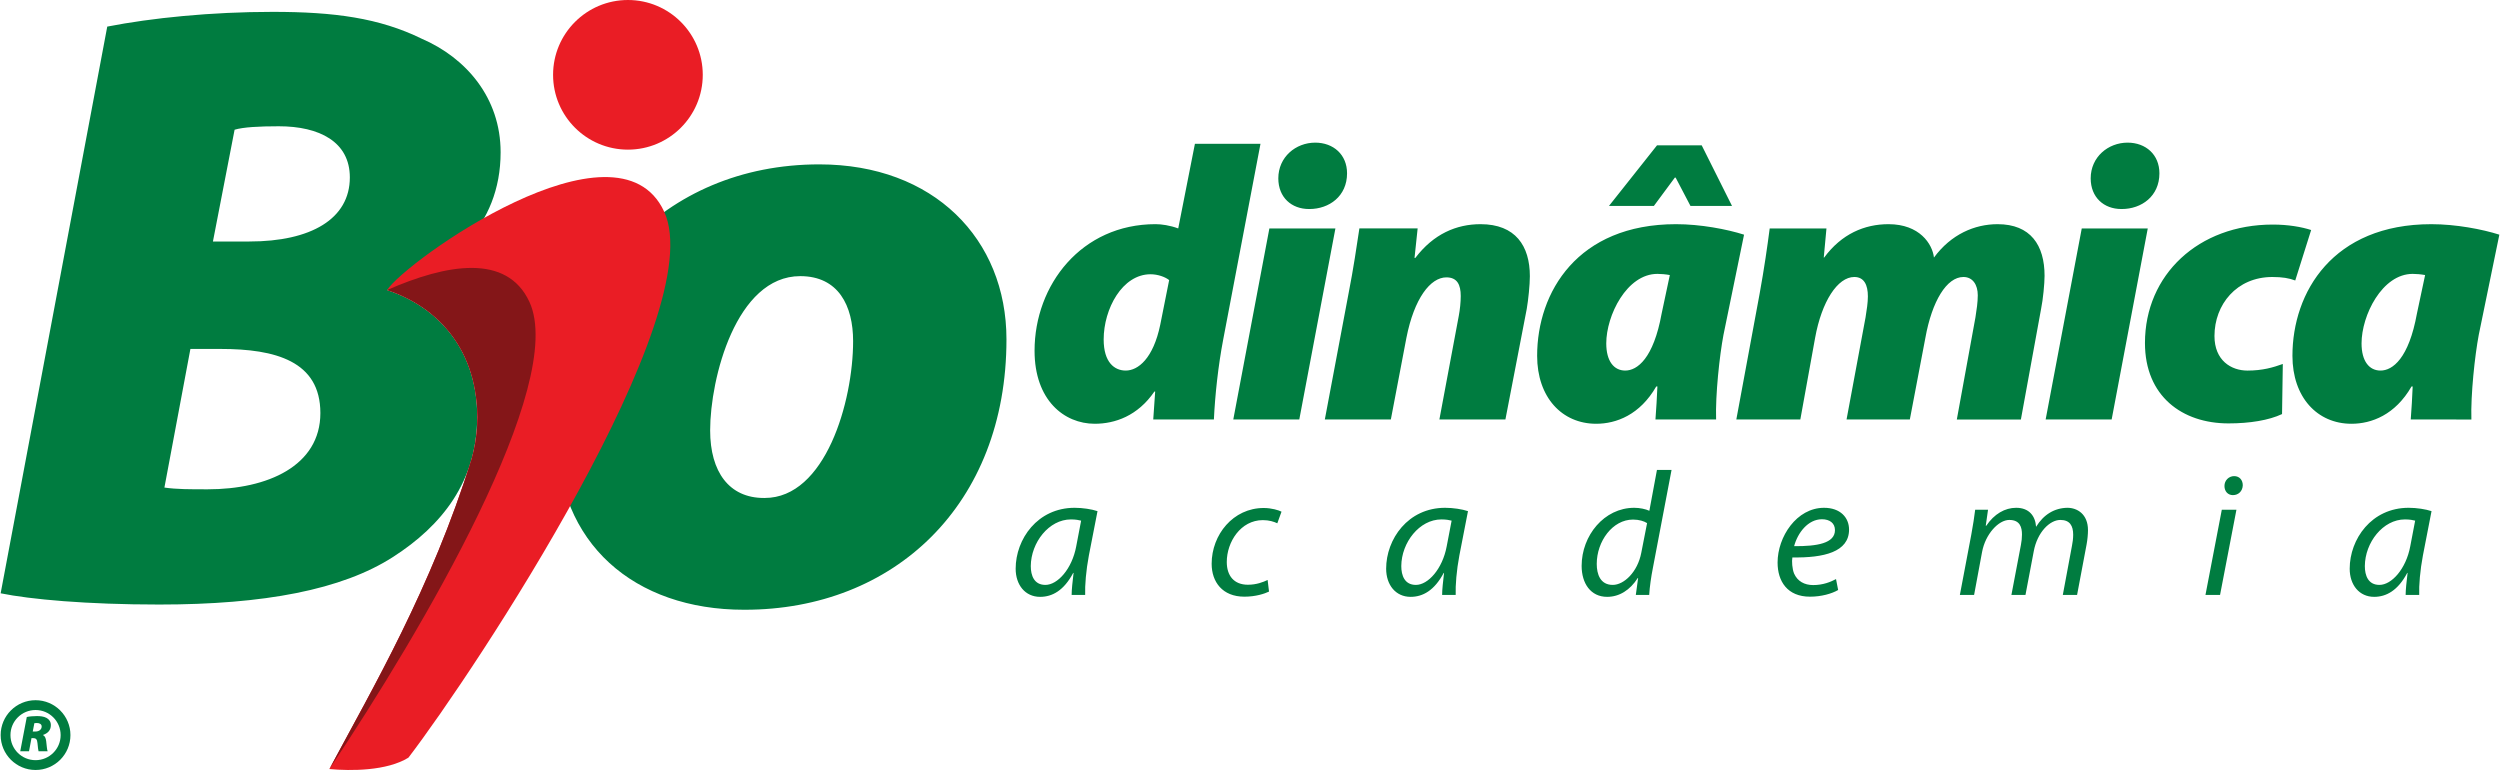 <?xml version="1.0" encoding="UTF-8"?>
<!DOCTYPE svg PUBLIC "-//W3C//DTD SVG 1.1//EN" "http://www.w3.org/Graphics/SVG/1.1/DTD/svg11.dtd">
<!-- Creator: CorelDRAW X8 -->
<svg xmlns="http://www.w3.org/2000/svg" xml:space="preserve" width="1026px" height="316px" version="1.1" style="shape-rendering:geometricPrecision; text-rendering:geometricPrecision; image-rendering:optimizeQuality; fill-rule:evenodd; clip-rule:evenodd"
viewBox="0 0 162741 50149"
 xmlns:xlink="http://www.w3.org/1999/xlink">
 <defs>
  <style type="text/css">
   <![CDATA[
    .fil0 {fill:#007C40}
    .fil2 {fill:#841618}
    .fil1 {fill:#EA1D25}
   ]]>
  </style>
 </defs>
 <g id="Camada_x0020_1">
  <g id="_1902086544128">
   <path class="fil0" d="M70635 38748c-22,-620 58,-1605 241,-2568l563 -2889c-378,-127 -963,-218 -1491,-218 -2418,0 -3840,2041 -3840,3967 0,1055 619,1833 1594,1833 791,0 1547,-413 2154,-1559l24 0c-69,572 -126,1101 -126,1434l881 0 0 0zm-583 -3164c-275,1478 -1216,2511 -2007,2511 -734,0 -952,-609 -952,-1227 13,-1537 1182,-3038 2615,-3038 320,0 526,45 664,80l-320 1674 0 0zm12467 2190c-288,137 -724,310 -1285,310 -905,0 -1376,-586 -1376,-1480 0,-1307 906,-2728 2350,-2728 412,0 722,103 941,206l274 -756c-172,-93 -642,-240 -1158,-240 -1994,0 -3392,1741 -3392,3633 0,1180 699,2143 2132,2143 744,0 1318,-195 1604,-332l-90 -756 0 0zm12248 974c-23,-620 57,-1605 239,-2568l562 -2889c-378,-127 -963,-218 -1490,-218 -2418,0 -3840,2041 -3840,3967 0,1055 620,1833 1594,1833 791,0 1547,-413 2155,-1559l22 0c-67,572 -125,1101 -125,1434l883 0 0 0zm-586 -3164c-275,1478 -1215,2511 -2005,2511 -734,0 -952,-609 -952,-1227 11,-1537 1181,-3038 2613,-3038 321,0 527,45 665,80l-321 1674 0 0zm13694 -4975l-494 2659c-241,-114 -630,-195 -986,-195 -1959,0 -3425,1811 -3425,3783 0,1134 583,2017 1661,2017 792,0 1491,-436 1994,-1226l24 0 -150 1101 871 0c34,-540 126,-1181 240,-1755l1216 -6384 -951 0 0 0zm-1021 5398c-241,1250 -1124,2088 -1857,2088 -815,0 -1043,-700 -1043,-1365 0,-1478 1032,-2890 2362,-2890 402,0 722,105 917,231l-379 1936 0 0zm12684 1709c-343,183 -837,390 -1490,390 -573,0 -1020,-253 -1239,-746 -126,-298 -160,-813 -114,-1054 2052,34 3692,-355 3692,-1811 0,-790 -574,-1422 -1629,-1422 -1787,0 -3026,1892 -3026,3566 0,1227 642,2223 2110,2223 745,0 1421,-195 1834,-435l-138 -711 0 0zm-69 -3187c0,859 -1169,1055 -2660,1043 231,-871 907,-1753 1812,-1753 504,0 848,252 848,710l0 0zm9062 4219l517 -2786c217,-1181 1076,-2098 1776,-2098 699,0 825,482 825,952 0,218 -23,436 -69,676l-619 3256 916 0 539 -2843c230,-1239 1043,-2041 1732,-2041 619,0 836,379 836,963 0,229 -33,516 -79,722l-596 3199 929 0 618 -3279c58,-310 92,-677 92,-940 0,-1043 -700,-1456 -1341,-1456 -837,12 -1547,436 -2040,1239 -47,-700 -447,-1239 -1296,-1239 -733,0 -1432,402 -1948,1170l-33 0 148 -1043 -837 0c-57,459 -137,997 -252,1616l-745 3932 927 0 0 0zm16019 0l1067 -5548 -953 0 -1064 5548 950 0 0 0zm837 -6500c367,0 631,-264 643,-642 0,-343 -218,-596 -562,-596 -344,0 -631,275 -631,642 0,344 219,596 550,596l0 0zm12134 6500c-23,-620 58,-1605 241,-2568l562 -2889c-379,-127 -963,-218 -1491,-218 -2419,0 -3839,2041 -3839,3967 0,1055 619,1833 1593,1833 790,0 1548,-413 2155,-1559l23 0c-69,572 -127,1101 -127,1434l883 0 0 0zm-584 -3164c-276,1478 -1215,2511 -2006,2511 -733,0 -951,-609 -951,-1227 11,-1537 1179,-3038 2613,-3038 320,0 527,45 664,80l-320 1674z"/>
   <path class="fil0" d="M77783 9365l-1087 5513c-540,-201 -1096,-278 -1476,-278 -4822,0 -7881,3945 -7881,8246 0,3211 1922,4754 3920,4754 1310,0 2797,-506 3885,-2099l51 0 -126 1820 3950 1c76,-1593 278,-3490 607,-5211l2428 -12746 -4271 0 0 0zm-29316 30348c9706,0 17042,-6829 17042,-17608 0,-6544 -4740,-11399 -12189,-11399 -10215,0 -17099,7731 -17099,17494 0,7224 5078,11513 12189,11513l57 0 0 0zm-48467 -1071c1920,393 5586,732 10328,732 6829,0 11907,-958 15236,-3103 3162,-2032 5475,-4910 5475,-9143 0,-3950 -2144,-6998 -5870,-8239l0 0c4008,-1242 7394,-4119 7394,-8973 0,-3555 -2258,-6152 -5136,-7393 -2766,-1354 -5699,-1750 -9706,-1750 -4006,0 -7901,396 -10778,960l-6943 36909 0 0zm15237 -30193c565,-169 1581,-225 2878,-225 2653,0 4628,1015 4628,3330 0,2709 -2539,4175 -6546,4175l-2371 0 1411 -7280 0 0zm-2878 14278l1974 0c3556,0 6491,790 6491,4175 0,3443 -3442,4967 -7338,4967 -1184,0 -2031,0 -2820,-114l1693 -9028 0 0zm37349 9706c-2257,0 -3498,-1694 -3498,-4402 0,-3386 1692,-10046 5868,-10046 2484,0 3443,1919 3443,4233 0,3950 -1806,10215 -5757,10215l-56 0 0 0zm25817 -11282c-456,2200 -1443,2984 -2248,2984 -733,0 -1437,-531 -1437,-2024 0,-1997 1211,-4248 3052,-4248 480,0 962,177 1213,380l-580 2908 0 0zm9056 6171l-4299 0 2351 -12444 4301 0 -2353 12444 0 0zm657 -13708c1290,0 2454,-834 2454,-2326 0,-1214 -886,-1998 -2075,-1998 -1264,0 -2402,935 -2402,2327 0,1238 859,1997 1997,1997l26 1 0 -1zm5306 13708l1012 -5311c505,-2580 1567,-3946 2605,-3946 707,0 935,480 935,1214 0,405 -51,886 -127,1291l-1264 6752 4300 0 1391 -7207c101,-583 202,-1569 202,-2125 0,-1973 -936,-3389 -3212,-3389 -1567,0 -3060,632 -4249,2200l-51 -1 203 -1922 -3794 0c-177,1165 -380,2581 -708,4250l-1543 8194 4300 0 0 0zm21184 0c-52,-1618 227,-4173 480,-5513l1340 -6525c-1113,-355 -2832,-683 -4430,-683 -6415,0 -9046,4426 -9046,8573 0,2706 1618,4426 3845,4426 1311,0 2850,-581 3912,-2428l76 0c-26,708 -77,1441 -127,2149l3950 1 0 0zm-3546 -6905c-531,2934 -1589,3718 -2373,3718 -733,0 -1235,-607 -1235,-1771 0,-1820 1336,-4526 3331,-4526 226,0 530,25 809,76l-532 2503 0 0zm-303 -10950l-3128 3945 2925 0 1366 -1846 50 0 966 1846 2706 0 -1973 -3945 -2912 0 0 0zm9335 17855l-4169 0 1518 -8194c303,-1669 505,-3086 656,-4250l3697 0 -176 1897 26 0c1137,-1542 2628,-2174 4192,-2174 2024,0 2859,1290 2959,2174 1114,-1516 2652,-2174 4144,-2174 2149,0 3060,1366 3060,3363 0,506 -100,1543 -226,2151l-1316 7207 -4173 0 1213 -6652c76,-480 152,-987 152,-1441 0,-683 -328,-1189 -936,-1189 -1086,0 -2047,1568 -2478,3971l-1011 5310 -4122 1 1238 -6652c77,-480 152,-961 152,-1366 0,-759 -252,-1264 -884,-1264 -1088,0 -2125,1593 -2554,3971l-962 5311 0 0zm20276 0l2352 -12444 -4299 0 -2352 12444 4299 0 0 0zm658 -13708c1290,0 2453,-834 2453,-2326 0,-1214 -885,-1998 -2073,-1998 -1265,0 -2403,935 -2403,2327 0,1238 859,1997 1997,1997l26 1 0 -1zm10490 10091l-50 3263c-860,405 -2099,608 -3490,608 -3011,0 -5438,-1771 -5438,-5236 0,-4452 3490,-7714 8320,-7714 1012,0 1871,152 2504,355l-1036 3287c-405,-152 -836,-227 -1493,-227 -2327,0 -3768,1796 -3768,3844 0,1593 1087,2251 2150,2251 986,-1 1669,-203 2301,-431l0 0zm12282 3617c-51,-1618 227,-4173 480,-5513l1341 -6525c-1112,-355 -2833,-683 -4430,-683 -6415,0 -9046,4426 -9046,8573 0,2706 1620,4426 3844,4426 1311,0 2850,-581 3912,-2428l75 0c-25,708 -75,1441 -126,2149l3950 1 0 0zm-3546 -6905c-530,2934 -1588,3718 -2373,3718 -733,0 -1235,-607 -1235,-1771 0,-1820 1337,-4526 3330,-4526 229,0 531,25 810,76l-532 2503z"/>
   <path class="fil1" d="M27693 20170l100 74 48 36 22 18 117 91 7 7c1562,1249 2569,2990 2916,5061l0 5 10 57c245,1436 162,2944 -237,4370 -2631,8439 -6448,14934 -9267,20198 1413,132 3750,124 5149,-741 4299,-5619 19729,-28921 16656,-35565 -3055,-6606 -16870,3255 -18045,5109l0 0c947,314 1789,746 2524,1280l0 0zm18036 -15296c0,2693 -2183,4872 -4873,4872 -2692,0 -4876,-2179 -4876,-4872 0,-2693 2184,-4874 4876,-4874 2690,0 4873,2181 4873,4874z"/>
   <path class="fil2" d="M27693 20170l100 74 48 36 22 18 117 91 7 7c1562,1249 2569,2990 2916,5061l0 5 10 57c245,1436 162,2944 -237,4370 -2631,8437 -6445,14931 -9265,20195 6050,-9042 15493,-25091 13029,-30421 -1470,-3179 -5420,-2467 -9270,-774l0 0c946,315 1788,747 2523,1281z"/>
   <path class="fil0" d="M1276 48931l571 0 162 -857 104 0c176,0 264,64 285,325 27,289 50,465 71,533l591 0c-44,-94 -64,-426 -94,-656 -24,-195 -79,-334 -203,-398l3 -14c294,-101 504,-297 504,-635 0,-237 -126,-388 -287,-473 -176,-97 -412,-118 -622,-118 -250,0 -500,24 -659,61l-426 2232 0 0zm997 -3327c625,0 1194,255 1606,666l1 2c411,411 665,979 665,1605 0,627 -254,1195 -665,1607 -412,411 -980,665 -1607,665 -626,0 -1194,-254 -1606,-665l-1 -1 0 0c-411,-412 -666,-981 -666,-1606 0,-627 255,-1196 666,-1607 412,-411 979,-666 1607,-666l0 0zm1156 1118c295,294 478,703 478,1155 0,451 -183,861 -480,1155 -295,296 -704,478 -1154,478 -452,0 -860,-182 -1156,-477l0 0c-297,-295 -478,-704 -478,-1156 0,-451 182,-859 478,-1155 296,-296 704,-479 1156,-479 452,0 860,183 1156,479l0 0zm-1234 382c34,-7 88,-14 169,-14 166,0 308,72 308,227 0,200 -176,327 -403,327l-179 0 105 -540z"/>
  </g>
 </g>
</svg>
